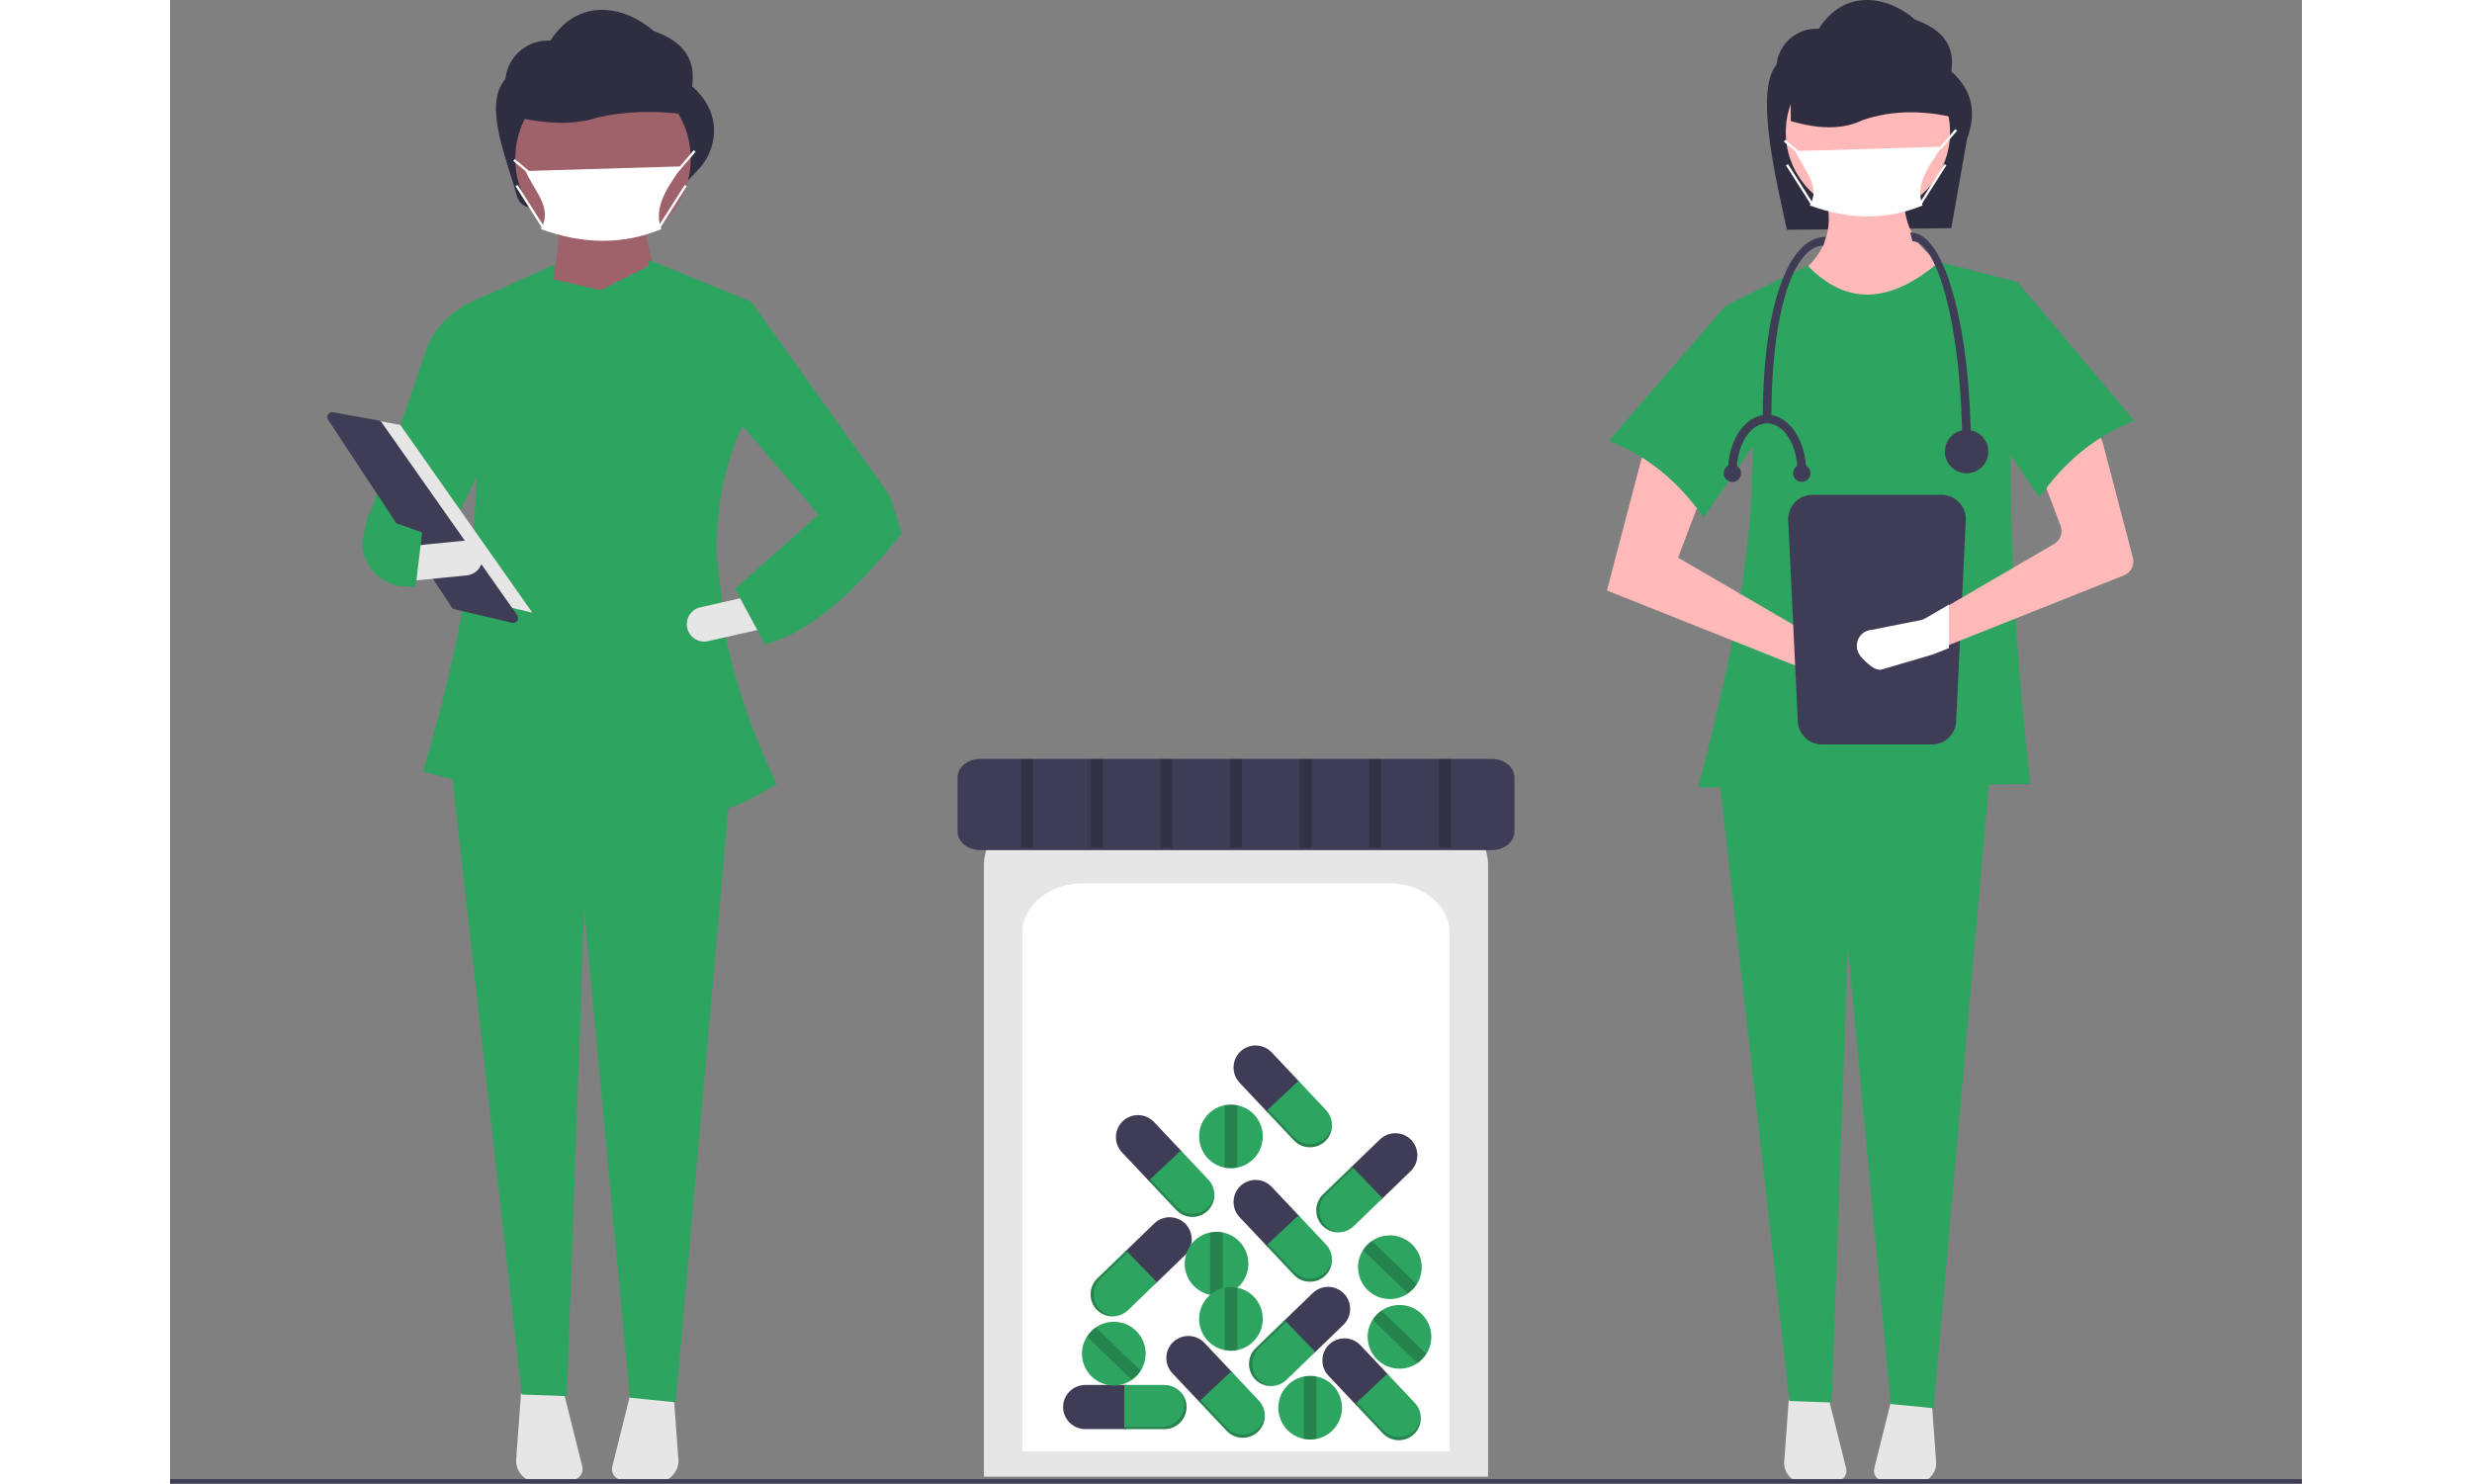 <?xml version="1.0" encoding="UTF-8"?>
<svg xmlns="http://www.w3.org/2000/svg" xmlns:xlink="http://www.w3.org/1999/xlink" width="763px" height="458px" viewBox="0 0 658 458" version="1.1">
<rect x="0" y="0" width="658" height="458" fill="#808080" stroke="none"/>
<defs>
<filter id="alpha" filterUnits="objectBoundingBox" x="0%" y="0%" width="100%" height="100%">
  <feColorMatrix type="matrix" in="SourceGraphic" values="0 0 0 0 1 0 0 0 0 1 0 0 0 0 1 0 0 0 1 0"/>
</filter>
<mask id="mask0">
  <g filter="url(#alpha)">
<rect x="0" y="0" width="658" height="458" style="fill:rgb(0%,0%,0%);fill-opacity:0.2;stroke:none;"/>
  </g>
</mask>
<clipPath id="clip1">
  <rect x="0" y="0" width="658" height="458"/>
</clipPath>
<g id="surface5" clip-path="url(#clip1)">
<path style=" stroke:none;fill-rule:nonzero;fill:rgb(0%,0%,0%);fill-opacity:1;" d="M 311.359 429.203 C 312.438 430.434 313.027 432.012 313.031 433.648 C 313.02 437.41 309.973 440.453 306.215 440.465 L 294.508 440.465 L 294.508 441.164 L 306.914 441.164 C 310.672 441.152 313.719 438.109 313.73 434.348 C 313.727 432.371 312.859 430.492 311.359 429.203 Z M 311.359 429.203 "/>
</g>
<mask id="mask1">
  <g filter="url(#alpha)">
<rect x="0" y="0" width="658" height="458" style="fill:rgb(0%,0%,0%);fill-opacity:0.2;stroke:none;"/>
  </g>
</mask>
<clipPath id="clip2">
  <rect x="0" y="0" width="658" height="458"/>
</clipPath>
<g id="surface8" clip-path="url(#clip2)">
<path style=" stroke:none;fill-rule:nonzero;fill:rgb(0%,0%,0%);fill-opacity:1;" d="M 358.629 347.055 C 358.469 348.684 357.727 350.199 356.535 351.32 C 353.793 353.891 349.488 353.766 346.902 351.035 L 338.875 342.516 L 338.363 342.996 L 346.875 352.023 C 349.461 354.754 353.766 354.879 356.508 352.309 C 357.945 350.949 358.719 349.031 358.629 347.055 Z M 358.629 347.055 "/>
</g>
<mask id="mask2">
  <g filter="url(#alpha)">
<rect x="0" y="0" width="658" height="458" style="fill:rgb(0%,0%,0%);fill-opacity:0.2;stroke:none;"/>
  </g>
</mask>
<clipPath id="clip3">
  <rect x="0" y="0" width="658" height="458"/>
</clipPath>
<g id="surface11" clip-path="url(#clip3)">
<path style=" stroke:none;fill-rule:nonzero;fill:rgb(0%,0%,0%);fill-opacity:1;" d="M 322.32 368.547 C 322.16 370.176 321.418 371.691 320.227 372.812 C 317.484 375.383 313.18 375.258 310.594 372.527 L 302.566 364.008 L 302.055 364.488 L 310.566 373.516 C 313.152 376.246 317.457 376.371 320.199 373.801 C 321.637 372.441 322.41 370.523 322.32 368.547 Z M 322.32 368.547 "/>
</g>
<mask id="mask3">
  <g filter="url(#alpha)">
<rect x="0" y="0" width="658" height="458" style="fill:rgb(0%,0%,0%);fill-opacity:0.2;stroke:none;"/>
  </g>
</mask>
<clipPath id="clip4">
  <rect x="0" y="0" width="658" height="458"/>
</clipPath>
<g id="surface14" clip-path="url(#clip4)">
<path style=" stroke:none;fill-rule:nonzero;fill:rgb(0%,0%,0%);fill-opacity:1;" d="M 358.629 388.559 C 358.469 390.184 357.727 391.699 356.535 392.82 C 353.793 395.395 349.488 395.266 346.902 392.539 L 338.875 384.016 L 338.363 384.496 L 346.875 393.527 C 349.461 396.254 353.766 396.383 356.508 393.809 C 357.945 392.449 358.719 390.531 358.629 388.559 Z M 358.629 388.559 "/>
</g>
<mask id="mask4">
  <g filter="url(#alpha)">
<rect x="0" y="0" width="658" height="458" style="fill:rgb(0%,0%,0%);fill-opacity:0.2;stroke:none;"/>
  </g>
</mask>
<clipPath id="clip5">
  <rect x="0" y="0" width="658" height="458"/>
</clipPath>
<g id="surface17" clip-path="url(#clip5)">
<path style=" stroke:none;fill-rule:nonzero;fill:rgb(0%,0%,0%);fill-opacity:1;" d="M 340.207 427.848 C 338.578 427.707 337.055 426.984 335.918 425.809 C 333.316 423.098 333.391 418.789 336.086 416.172 L 344.508 408.035 L 344.023 407.535 L 335.098 416.152 C 332.402 418.773 332.328 423.078 334.93 425.793 C 336.309 427.211 338.234 427.961 340.207 427.848 Z M 340.207 427.848 "/>
</g>
<mask id="mask5">
  <g filter="url(#alpha)">
<rect x="0" y="0" width="658" height="458" style="fill:rgb(0%,0%,0%);fill-opacity:0.2;stroke:none;"/>
  </g>
</mask>
<clipPath id="clip6">
  <rect x="0" y="0" width="658" height="458"/>
</clipPath>
<g id="surface20" clip-path="url(#clip6)">
<path style=" stroke:none;fill-rule:nonzero;fill:rgb(0%,0%,0%);fill-opacity:1;" d="M 291.305 406.355 C 289.676 406.215 288.152 405.492 287.016 404.316 C 284.41 401.605 284.484 397.301 287.18 394.68 L 295.602 386.543 L 295.117 386.043 L 286.191 394.66 C 283.496 397.281 283.422 401.586 286.027 404.301 C 287.402 405.719 289.328 406.469 291.305 406.355 Z M 291.305 406.355 "/>
</g>
<mask id="mask6">
  <g filter="url(#alpha)">
<rect x="0" y="0" width="658" height="458" style="fill:rgb(0%,0%,0%);fill-opacity:0.2;stroke:none;"/>
  </g>
</mask>
<clipPath id="clip7">
  <rect x="0" y="0" width="658" height="458"/>
</clipPath>
<g id="surface23" clip-path="url(#clip7)">
<path style=" stroke:none;fill-rule:nonzero;fill:rgb(0%,0%,0%);fill-opacity:1;" d="M 360.957 380.418 C 359.328 380.277 357.805 379.555 356.668 378.379 C 354.062 375.668 354.137 371.359 356.836 368.742 L 365.254 360.605 L 364.77 360.102 L 355.848 368.723 C 353.148 371.344 353.074 375.648 355.68 378.359 C 357.055 379.781 358.98 380.531 360.957 380.418 Z M 360.957 380.418 "/>
</g>
<mask id="mask7">
  <g filter="url(#alpha)">
<rect x="0" y="0" width="658" height="458" style="fill:rgb(0%,0%,0%);fill-opacity:0.2;stroke:none;"/>
  </g>
</mask>
<clipPath id="clip8">
  <rect x="0" y="0" width="658" height="458"/>
</clipPath>
<g id="surface26" clip-path="url(#clip8)">
<path style=" stroke:none;fill-rule:nonzero;fill:rgb(0%,0%,0%);fill-opacity:1;" d="M 386.043 437.469 C 385.887 439.098 385.141 440.613 383.953 441.734 C 381.211 444.305 376.906 444.18 374.32 441.449 L 366.289 432.93 L 365.781 433.41 L 374.293 442.438 C 376.879 445.168 381.18 445.293 383.926 442.723 C 385.363 441.363 386.137 439.445 386.043 437.469 Z M 386.043 437.469 "/>
</g>
<mask id="mask8">
  <g filter="url(#alpha)">
<rect x="0" y="0" width="658" height="458" style="fill:rgb(0%,0%,0%);fill-opacity:0.2;stroke:none;"/>
  </g>
</mask>
<clipPath id="clip9">
  <rect x="0" y="0" width="658" height="458"/>
</clipPath>
<g id="surface29" clip-path="url(#clip9)">
<path style=" stroke:none;fill-rule:nonzero;fill:rgb(0%,0%,0%);fill-opacity:1;" d="M 337.879 436.727 C 337.719 438.355 336.977 439.871 335.789 440.992 C 333.047 443.562 328.742 443.438 326.156 440.711 L 318.125 432.188 L 317.617 432.668 L 326.125 441.699 C 328.715 444.426 333.016 444.551 335.762 441.98 C 337.195 440.621 337.973 438.703 337.879 436.727 Z M 337.879 436.727 "/>
</g>
<mask id="mask9">
  <g filter="url(#alpha)">
<rect x="0" y="0" width="658" height="458" style="fill:rgb(0%,0%,0%);fill-opacity:0.2;stroke:none;"/>
  </g>
</mask>
<clipPath id="clip10">
  <rect x="0" y="0" width="658" height="458"/>
</clipPath>
<g id="surface32" clip-path="url(#clip10)">
<path style=" stroke:none;fill-rule:nonzero;fill:rgb(0%,0%,0%);fill-opacity:1;" d="M 324.961 380.461 L 324.961 399.727 C 323.664 399.988 322.324 399.988 321.027 399.727 L 321.027 380.461 C 322.324 380.199 323.664 380.199 324.961 380.461 Z M 324.961 380.461 "/>
</g>
<mask id="mask10">
  <g filter="url(#alpha)">
<rect x="0" y="0" width="658" height="458" style="fill:rgb(0%,0%,0%);fill-opacity:0.2;stroke:none;"/>
  </g>
</mask>
<clipPath id="clip11">
  <rect x="0" y="0" width="658" height="458"/>
</clipPath>
<g id="surface35" clip-path="url(#clip11)">
<path style=" stroke:none;fill-rule:nonzero;fill:rgb(0%,0%,0%);fill-opacity:1;" d="M 329.406 341.18 L 329.406 360.445 C 328.109 360.707 326.773 360.707 325.473 360.445 L 325.473 341.18 C 326.773 340.918 328.109 340.918 329.406 341.18 Z M 329.406 341.18 "/>
</g>
<mask id="mask11">
  <g filter="url(#alpha)">
<rect x="0" y="0" width="658" height="458" style="fill:rgb(0%,0%,0%);fill-opacity:0.2;stroke:none;"/>
  </g>
</mask>
<clipPath id="clip12">
  <rect x="0" y="0" width="658" height="458"/>
</clipPath>
<g id="surface38" clip-path="url(#clip12)">
<path style=" stroke:none;fill-rule:nonzero;fill:rgb(0%,0%,0%);fill-opacity:1;" d="M 329.406 397.504 L 329.406 416.77 C 328.109 417.031 326.773 417.031 325.473 416.77 L 325.473 397.504 C 326.773 397.242 328.109 397.242 329.406 397.504 Z M 329.406 397.504 "/>
</g>
<mask id="mask12">
  <g filter="url(#alpha)">
<rect x="0" y="0" width="658" height="458" style="fill:rgb(0%,0%,0%);fill-opacity:0.2;stroke:none;"/>
  </g>
</mask>
<clipPath id="clip13">
  <rect x="0" y="0" width="658" height="458"/>
</clipPath>
<g id="surface41" clip-path="url(#clip13)">
<path style=" stroke:none;fill-rule:nonzero;fill:rgb(0%,0%,0%);fill-opacity:1;" d="M 353.859 424.926 L 353.859 444.191 C 352.562 444.453 351.223 444.453 349.926 444.191 L 349.926 424.926 C 351.223 424.664 352.562 424.664 353.859 424.926 Z M 353.859 424.926 "/>
</g>
<mask id="mask13">
  <g filter="url(#alpha)">
<rect x="0" y="0" width="658" height="458" style="fill:rgb(0%,0%,0%);fill-opacity:0.2;stroke:none;"/>
  </g>
</mask>
<clipPath id="clip14">
  <rect x="0" y="0" width="658" height="458"/>
</clipPath>
<g id="surface44" clip-path="url(#clip14)">
<path style=" stroke:none;fill-rule:nonzero;fill:rgb(0%,0%,0%);fill-opacity:1;" d="M 370.93 383.086 L 384.801 396.453 C 384.09 397.57 383.16 398.531 382.07 399.285 L 368.203 385.914 C 368.914 384.801 369.844 383.836 370.93 383.086 Z M 370.93 383.086 "/>
</g>
<mask id="mask14">
  <g filter="url(#alpha)">
<rect x="0" y="0" width="658" height="458" style="fill:rgb(0%,0%,0%);fill-opacity:0.2;stroke:none;"/>
  </g>
</mask>
<clipPath id="clip15">
  <rect x="0" y="0" width="658" height="458"/>
</clipPath>
<g id="surface47" clip-path="url(#clip15)">
<path style=" stroke:none;fill-rule:nonzero;fill:rgb(0%,0%,0%);fill-opacity:1;" d="M 373.895 404.574 L 387.766 417.945 C 387.051 419.062 386.125 420.023 385.035 420.777 L 371.168 407.406 C 371.879 406.289 372.805 405.328 373.895 404.574 Z M 373.895 404.574 "/>
</g>
<mask id="mask15">
  <g filter="url(#alpha)">
<rect x="0" y="0" width="658" height="458" style="fill:rgb(0%,0%,0%);fill-opacity:0.2;stroke:none;"/>
  </g>
</mask>
<clipPath id="clip16">
  <rect x="0" y="0" width="658" height="458"/>
</clipPath>
<g id="surface50" clip-path="url(#clip16)">
<path style=" stroke:none;fill-rule:nonzero;fill:rgb(0%,0%,0%);fill-opacity:1;" d="M 285.719 409.766 L 299.586 423.133 C 298.875 424.25 297.945 425.211 296.859 425.965 L 282.988 412.594 C 283.699 411.48 284.629 410.516 285.719 409.766 Z M 285.719 409.766 "/>
</g>
<mask id="mask16">
  <g filter="url(#alpha)">
<rect x="0" y="0" width="658" height="458" style="fill:rgb(0%,0%,0%);fill-opacity:0.2;stroke:none;"/>
  </g>
</mask>
<clipPath id="clip17">
  <rect x="0" y="0" width="658" height="458"/>
</clipPath>
<g id="surface53" clip-path="url(#clip17)">
<path style=" stroke:none;fill-rule:nonzero;fill:rgb(0%,0%,0%);fill-opacity:1;" d="M 262.68 234.266 L 266.387 234.266 L 266.387 261.688 L 262.68 261.688 Z M 262.68 234.266 "/>
</g>
<mask id="mask17">
  <g filter="url(#alpha)">
<rect x="0" y="0" width="658" height="458" style="fill:rgb(0%,0%,0%);fill-opacity:0.2;stroke:none;"/>
  </g>
</mask>
<clipPath id="clip18">
  <rect x="0" y="0" width="658" height="458"/>
</clipPath>
<g id="surface56" clip-path="url(#clip18)">
<path style=" stroke:none;fill-rule:nonzero;fill:rgb(0%,0%,0%);fill-opacity:1;" d="M 284.172 234.266 L 287.875 234.266 L 287.875 261.688 L 284.172 261.688 Z M 284.172 234.266 "/>
</g>
<mask id="mask18">
  <g filter="url(#alpha)">
<rect x="0" y="0" width="658" height="458" style="fill:rgb(0%,0%,0%);fill-opacity:0.2;stroke:none;"/>
  </g>
</mask>
<clipPath id="clip19">
  <rect x="0" y="0" width="658" height="458"/>
</clipPath>
<g id="surface59" clip-path="url(#clip19)">
<path style=" stroke:none;fill-rule:nonzero;fill:rgb(0%,0%,0%);fill-opacity:1;" d="M 305.66 234.266 L 309.363 234.266 L 309.363 261.688 L 305.66 261.688 Z M 305.66 234.266 "/>
</g>
<mask id="mask19">
  <g filter="url(#alpha)">
<rect x="0" y="0" width="658" height="458" style="fill:rgb(0%,0%,0%);fill-opacity:0.2;stroke:none;"/>
  </g>
</mask>
<clipPath id="clip20">
  <rect x="0" y="0" width="658" height="458"/>
</clipPath>
<g id="surface62" clip-path="url(#clip20)">
<path style=" stroke:none;fill-rule:nonzero;fill:rgb(0%,0%,0%);fill-opacity:1;" d="M 327.148 234.266 L 330.852 234.266 L 330.852 261.688 L 327.148 261.688 Z M 327.148 234.266 "/>
</g>
<mask id="mask20">
  <g filter="url(#alpha)">
<rect x="0" y="0" width="658" height="458" style="fill:rgb(0%,0%,0%);fill-opacity:0.2;stroke:none;"/>
  </g>
</mask>
<clipPath id="clip21">
  <rect x="0" y="0" width="658" height="458"/>
</clipPath>
<g id="surface65" clip-path="url(#clip21)">
<path style=" stroke:none;fill-rule:nonzero;fill:rgb(0%,0%,0%);fill-opacity:1;" d="M 348.637 234.266 L 352.34 234.266 L 352.34 261.688 L 348.637 261.688 Z M 348.637 234.266 "/>
</g>
<mask id="mask21">
  <g filter="url(#alpha)">
<rect x="0" y="0" width="658" height="458" style="fill:rgb(0%,0%,0%);fill-opacity:0.2;stroke:none;"/>
  </g>
</mask>
<clipPath id="clip22">
  <rect x="0" y="0" width="658" height="458"/>
</clipPath>
<g id="surface68" clip-path="url(#clip22)">
<path style=" stroke:none;fill-rule:nonzero;fill:rgb(0%,0%,0%);fill-opacity:1;" d="M 370.125 234.266 L 373.828 234.266 L 373.828 261.688 L 370.125 261.688 Z M 370.125 234.266 "/>
</g>
<mask id="mask22">
  <g filter="url(#alpha)">
<rect x="0" y="0" width="658" height="458" style="fill:rgb(0%,0%,0%);fill-opacity:0.2;stroke:none;"/>
  </g>
</mask>
<clipPath id="clip23">
  <rect x="0" y="0" width="658" height="458"/>
</clipPath>
<g id="surface71" clip-path="url(#clip23)">
<path style=" stroke:none;fill-rule:nonzero;fill:rgb(0%,0%,0%);fill-opacity:1;" d="M 391.613 234.266 L 395.32 234.266 L 395.32 261.688 L 391.613 261.688 Z M 391.613 234.266 "/>
</g>
</defs>
<g id="surface1">
<path style=" stroke:none;fill-rule:nonzero;fill:rgb(18.431%,18.039%,25.49%);fill-opacity:1;" d="M 549.781 70.438 L 499.023 70.93 C 496.637 59.184 488.621 28.359 495.84 19.953 C 496.523 13.379 502.258 8.508 508.855 8.895 C 516.723 -3.422 529.828 -1.574 538.684 6.121 C 547.598 9.195 550.957 14.66 549.781 22.078 C 556.383 27.855 557.602 34.887 554.641 42.891 Z M 549.781 70.438 "/>
<path style=" stroke:none;fill-rule:nonzero;fill:rgb(100%,72.549%,72.549%);fill-opacity:1;" d="M 544.898 101.711 L 508.273 96.641 L 500.949 85.934 C 511.039 79.238 514.609 69.891 509.965 57.195 L 535.32 56.633 C 534.129 67.938 537.867 76.691 548.277 81.988 Z M 544.898 101.711 "/>
<path style=" stroke:none;fill-rule:nonzero;fill:rgb(90.196%,90.196%,90.196%);fill-opacity:1;" d="M 499.617 432.074 L 498.215 451.223 C 498.09 452.977 498.723 454.699 499.957 455.949 C 501.195 457.199 502.91 457.855 504.664 457.75 L 514.496 457.156 C 515.418 457.098 516.27 456.637 516.812 455.891 C 517.359 455.145 517.547 454.195 517.324 453.297 L 511.863 431.465 Z M 499.617 432.074 "/>
<path style=" stroke:none;fill-rule:nonzero;fill:rgb(90.196%,90.196%,90.196%);fill-opacity:1;" d="M 531.449 431.465 L 525.992 453.297 C 525.77 454.195 525.953 455.145 526.5 455.891 C 527.047 456.637 527.898 457.098 528.82 457.156 L 538.652 457.75 C 540.406 457.855 542.121 457.199 543.355 455.949 C 544.594 454.699 545.227 452.977 545.098 451.223 L 543.699 432.074 Z M 531.449 431.465 "/>
<path style=" stroke:none;fill-rule:nonzero;fill:rgb(18.039%,64.314%,38.039%);fill-opacity:1;" d="M 544.332 434.734 L 531.062 433.402 L 517.852 292.172 L 512.859 432.945 L 499.824 432.48 L 477.852 237.512 L 561.797 237.512 Z M 544.332 434.734 "/>
<path style=" stroke:none;fill-rule:nonzero;fill:rgb(100%,72.549%,72.549%);fill-opacity:1;" d="M 549.402 40.852 C 549.402 54.859 538.055 66.211 524.051 66.211 C 510.047 66.211 498.695 54.859 498.695 40.852 C 498.695 26.848 510.047 15.496 524.051 15.496 C 538.055 15.496 549.402 26.848 549.402 40.852 Z M 549.402 40.852 "/>
<path style=" stroke:none;fill-rule:nonzero;fill:rgb(18.039%,64.314%,38.039%);fill-opacity:1;" d="M 574.195 242.02 L 471.652 243.148 C 486.871 185.207 495.973 131.387 480.105 94.387 L 505.457 81.988 C 517.684 94.742 531.297 93.426 546.023 80.859 L 570.25 87.059 C 566.102 135.582 567.961 187.547 574.195 242.02 Z M 574.195 242.02 "/>
<path style=" stroke:none;fill-rule:nonzero;fill:rgb(100%,72.549%,72.549%);fill-opacity:1;" d="M 443.484 182.289 L 507.148 207.648 L 521.383 211.832 C 522.668 212.211 524.055 212.051 525.219 211.383 C 526.383 210.719 527.223 209.605 527.547 208.305 C 528.133 205.973 526.945 203.562 524.746 202.598 L 509.965 198.066 L 465.457 172.148 L 474.754 147.637 L 455.316 137.211 Z M 443.484 182.289 "/>
<path style=" stroke:none;fill-rule:nonzero;fill:rgb(18.039%,64.314%,38.039%);fill-opacity:1;" d="M 444.047 136.082 C 456.16 140.809 465.793 148.875 473.344 159.75 L 497.008 125.375 L 480.105 94.387 Z M 444.047 136.082 "/>
<path style=" stroke:none;fill-rule:nonzero;fill:rgb(18.431%,18.039%,25.49%);fill-opacity:1;" d="M 552.625 36.742 C 542.336 34.094 532.219 33.727 522.383 37.09 C 516.117 40.125 508.594 39.848 500.227 37.348 L 500.227 12.047 L 545.398 13.25 Z M 552.625 36.742 "/>
<path style=" stroke:none;fill-rule:nonzero;fill:rgb(24.706%,23.922%,33.725%);fill-opacity:1;" d="M 506.938 152.746 C 502.793 152.75 499.434 156.109 499.43 160.254 L 502.391 222.309 C 502.398 226.457 505.754 229.816 509.902 229.82 L 543.789 229.82 C 547.934 229.816 551.293 226.457 551.297 222.309 L 554.262 160.254 C 554.258 156.109 550.898 152.75 546.754 152.746 Z M 506.938 152.746 "/>
<path style=" stroke:none;fill-rule:nonzero;fill:rgb(100%,72.549%,72.549%);fill-opacity:1;" d="M 603.086 177.602 L 547.594 199.703 L 543.406 201.367 C 543.273 201.422 543.141 201.465 543 201.508 L 528.973 205.637 C 527.18 206.164 524.695 203.746 523.242 202.082 C 521.758 200.418 521.707 197.922 523.125 196.203 C 523.32 195.98 523.531 195.773 523.762 195.59 C 524.301 195.168 524.938 194.887 525.613 194.773 L 539.625 192.016 C 540.129 191.918 540.613 191.738 541.059 191.484 L 547.594 187.672 L 581.523 167.914 C 583.473 166.781 584.312 164.406 583.516 162.297 L 577.039 145.215 C 576.219 143.055 577.129 140.617 579.164 139.523 L 589.895 133.773 C 591.137 133.105 592.617 133.047 593.91 133.609 C 595.203 134.172 596.164 135.301 596.52 136.664 L 605.836 172.148 C 606.426 174.398 605.246 176.738 603.086 177.602 Z M 603.086 177.602 "/>
<path style=" stroke:none;fill-rule:nonzero;fill:rgb(18.039%,64.314%,38.039%);fill-opacity:1;" d="M 606.309 129.887 C 594.195 134.609 584.562 142.676 577.012 153.551 L 553.348 119.18 L 570.25 87.059 Z M 606.309 129.887 "/>
<path style=" stroke:none;fill-rule:nonzero;fill:rgb(100%,100%,100%);fill-opacity:1;" d="M 540.922 63.422 C 529.832 68.035 518.203 67.848 506.098 63.422 C 509.621 57.41 504.355 52.699 501.652 46.629 L 546.852 45.285 C 543.395 50.559 538.293 56.789 540.922 63.422 Z M 540.922 63.422 "/>
<path style=" stroke:none;fill-rule:nonzero;fill:rgb(100%,100%,100%);fill-opacity:1;" d="M 546.371 46.289 L 545.848 45.766 L 546.59 45.023 L 551.016 39.855 L 551.578 40.34 L 547.133 45.527 Z M 546.371 46.289 "/>
<path style=" stroke:none;fill-rule:nonzero;fill:rgb(100%,100%,100%);fill-opacity:1;" d="M 498.078 43.719 L 498.555 43.148 L 503 46.855 L 502.523 47.422 Z M 498.078 43.719 "/>
<path style=" stroke:none;fill-rule:nonzero;fill:rgb(100%,100%,100%);fill-opacity:1;" d="M 539.867 62.875 L 547.648 50.645 L 548.273 51.043 L 540.492 63.27 Z M 539.867 62.875 "/>
<path style=" stroke:none;fill-rule:nonzero;fill:rgb(100%,100%,100%);fill-opacity:1;" d="M 498.746 51.043 L 499.371 50.645 L 507.152 62.875 L 506.523 63.27 Z M 498.746 51.043 "/>
<path style=" stroke:none;fill-rule:nonzero;fill:rgb(100%,100%,100%);fill-opacity:1;" d="M 549.074 186.625 L 549.074 200.051 L 544.402 201.914 C 544.254 201.969 544.102 202.02 543.945 202.07 L 528.289 206.676 C 526.289 207.266 523.516 204.566 521.895 202.707 C 520.238 200.852 520.18 198.066 521.762 196.148 C 521.98 195.898 522.219 195.668 522.473 195.461 C 523.078 194.988 523.789 194.676 524.543 194.551 L 540.184 191.473 C 540.742 191.363 541.281 191.16 541.777 190.879 Z M 549.074 186.625 "/>
<path style=" stroke:none;fill-rule:nonzero;fill:rgb(24.706%,23.922%,33.725%);fill-opacity:1;" d="M 555.848 138.734 L 553.168 138.734 C 553.168 100.855 545.371 74.461 537.773 74.461 L 537.102 71.781 C 543.918 71.781 548.262 82.77 550.707 91.984 C 554.023 104.48 555.848 121.082 555.848 138.734 Z M 555.848 138.734 "/>
<path style=" stroke:none;fill-rule:nonzero;fill:rgb(24.706%,23.922%,33.725%);fill-opacity:1;" d="M 494.258 129.363 L 491.582 129.363 C 491.582 94.672 499.434 73.121 510.996 73.121 L 510.324 75.801 C 502.328 75.801 494.258 92.363 494.258 129.363 Z M 494.258 129.363 "/>
<path style=" stroke:none;fill-rule:nonzero;fill:rgb(24.706%,23.922%,33.725%);fill-opacity:1;" d="M 561.203 139.406 C 561.203 143.102 558.207 146.102 554.508 146.102 C 550.812 146.102 547.812 143.102 547.812 139.406 C 547.812 135.707 550.812 132.711 554.508 132.711 C 558.207 132.711 561.203 135.707 561.203 139.406 Z M 561.203 139.406 "/>
<path style=" stroke:none;fill-rule:nonzero;fill:rgb(24.706%,23.922%,33.725%);fill-opacity:1;" d="M 483.547 145.43 L 480.871 145.43 C 480.871 135.832 486.277 128.023 492.922 128.023 L 492.922 130.699 C 487.754 130.699 483.547 137.309 483.547 145.43 Z M 483.547 145.43 "/>
<path style=" stroke:none;fill-rule:nonzero;fill:rgb(24.706%,23.922%,33.725%);fill-opacity:1;" d="M 504.969 145.43 L 502.293 145.43 C 502.293 137.309 498.09 130.699 492.922 130.699 L 492.922 128.023 C 499.566 128.023 504.969 135.832 504.969 145.43 Z M 504.969 145.43 "/>
<path style=" stroke:none;fill-rule:nonzero;fill:rgb(24.706%,23.922%,33.725%);fill-opacity:1;" d="M 506.309 146.102 C 506.309 147.578 505.109 148.777 503.633 148.777 C 502.152 148.777 500.953 147.578 500.953 146.102 C 500.953 144.621 502.152 143.422 503.633 143.422 C 505.109 143.422 506.309 144.621 506.309 146.102 Z M 506.309 146.102 "/>
<path style=" stroke:none;fill-rule:nonzero;fill:rgb(24.706%,23.922%,33.725%);fill-opacity:1;" d="M 484.887 146.102 C 484.887 147.578 483.688 148.777 482.211 148.777 C 480.73 148.777 479.531 147.578 479.531 146.102 C 479.531 144.621 480.73 143.422 482.211 143.422 C 483.688 143.422 484.887 144.621 484.887 146.102 Z M 484.887 146.102 "/>
<path style=" stroke:none;fill-rule:nonzero;fill:rgb(18.431%,18.039%,25.49%);fill-opacity:1;" d="M 159.512 56.098 L 112.484 64.062 C 110.078 64.477 107.754 63 107.098 60.645 C 103.699 48.383 96.598 32.383 103.496 24.348 C 104.223 17.328 110.348 12.129 117.391 12.543 C 125.793 -0.609 139.785 1.363 149.242 9.578 C 158.762 12.863 162.352 18.699 161.098 26.617 C 165.207 30.219 167.363 34.273 167.82 38.723 C 168.254 43.734 166.512 48.688 163.035 52.324 Z M 159.512 56.098 "/>
<path style=" stroke:none;fill-rule:nonzero;fill:rgb(62.353%,38.039%,41.569%);fill-opacity:1;" d="M 152.203 93.129 L 115.746 90.984 C 119.316 82.781 120.746 74.883 119.32 67.391 L 146.484 67.391 C 146.422 73.145 149.285 83.098 152.203 93.129 Z M 152.203 93.129 "/>
<path style=" stroke:none;fill-rule:nonzero;fill:rgb(90.196%,90.196%,90.196%);fill-opacity:1;" d="M 108.316 430.051 L 106.824 450.496 C 106.684 452.371 107.363 454.211 108.684 455.547 C 110 456.883 111.832 457.582 113.707 457.469 L 124.207 456.832 C 125.191 456.773 126.098 456.277 126.684 455.48 C 127.266 454.688 127.465 453.672 127.227 452.715 L 121.398 429.398 Z M 108.316 430.051 "/>
<path style=" stroke:none;fill-rule:nonzero;fill:rgb(90.196%,90.196%,90.196%);fill-opacity:1;" d="M 142.312 429.398 L 136.484 452.715 C 136.242 453.672 136.441 454.688 137.027 455.48 C 137.609 456.277 138.516 456.773 139.5 456.832 L 150 457.469 C 151.875 457.582 153.707 456.883 155.023 455.547 C 156.344 454.211 157.023 452.371 156.887 450.496 L 155.391 430.051 Z M 142.312 429.398 "/>
<path style=" stroke:none;fill-rule:nonzero;fill:rgb(18.039%,64.314%,38.039%);fill-opacity:1;" d="M 156.066 432.891 L 141.898 431.469 L 127.793 280.656 L 122.461 430.984 L 108.539 430.484 L 85.074 222.289 L 174.719 222.289 Z M 156.066 432.891 "/>
<path style=" stroke:none;fill-rule:nonzero;fill:rgb(62.353%,38.039%,41.569%);fill-opacity:1;" d="M 160.691 48.992 C 160.691 63.945 148.57 76.07 133.617 76.07 C 118.664 76.07 106.543 63.945 106.543 48.992 C 106.543 34.039 118.664 21.914 133.617 21.914 C 148.57 21.914 160.691 34.039 160.691 48.992 Z M 160.691 48.992 "/>
<path style=" stroke:none;fill-rule:nonzero;fill:rgb(18.431%,18.039%,25.49%);fill-opacity:1;" d="M 164.133 36.059 C 153.145 34.145 142.34 33.879 131.836 36.309 C 125.148 38.496 117.113 38.297 108.18 36.492 L 108.18 18.23 L 156.414 19.102 Z M 164.133 36.059 "/>
<path style=" stroke:none;fill-rule:nonzero;fill:rgb(100%,100%,100%);fill-opacity:1;" d="M 151.637 70.719 C 139.793 75.645 127.371 75.445 114.445 70.719 C 118.207 64.297 112.586 59.27 109.699 52.785 L 157.965 51.352 C 154.273 56.98 148.828 63.637 151.637 70.719 Z M 151.637 70.719 "/>
<path style=" stroke:none;fill-rule:nonzero;fill:rgb(100%,100%,100%);fill-opacity:1;" d="M 105.902 49.656 L 106.375 49.09 L 111.121 53.043 L 110.648 53.613 Z M 105.902 49.656 "/>
<path style=" stroke:none;fill-rule:nonzero;fill:rgb(100%,100%,100%);fill-opacity:1;" d="M 150.531 70.145 L 158.84 57.09 L 159.465 57.484 L 151.156 70.543 Z M 150.531 70.145 "/>
<path style=" stroke:none;fill-rule:nonzero;fill:rgb(100%,100%,100%);fill-opacity:1;" d="M 106.617 57.484 L 107.242 57.086 L 115.551 70.145 L 114.922 70.543 Z M 106.617 57.484 "/>
<path style=" stroke:none;fill-rule:nonzero;fill:rgb(18.039%,64.314%,38.039%);fill-opacity:1;" d="M 82.148 172.488 L 61.418 159.617 L 79.098 107.832 C 81.066 102.488 84.844 98 89.773 95.148 L 95.73 91.699 L 96.246 143.941 Z M 82.148 172.488 "/>
<path style=" stroke:none;fill-rule:nonzero;fill:rgb(18.039%,64.314%,38.039%);fill-opacity:1;" d="M 171.754 197.641 L 168.688 171.367 C 168.523 157.496 170.883 144.09 176.508 131.734 L 179.367 93.129 L 147.914 80.258 C 147.816 80.902 147.734 81.543 147.641 82.184 L 132.902 89.555 L 118.523 86.285 L 118.605 81.688 L 90.012 94.559 C 99.465 138.527 94.309 184.184 78.047 238.117 L 115.719 248.418 L 116.031 230.328 L 149.602 227.93 C 149.949 233.797 150.227 239.562 150.387 245.199 C 169.332 252.176 169.98 252.059 187.242 242.074 C 180.367 227.621 174.926 212.578 171.754 197.641 Z M 171.754 197.641 "/>
<path style=" stroke:none;fill-rule:nonzero;fill:rgb(18.039%,64.314%,38.039%);fill-opacity:1;" d="M 220.113 166.055 L 200.812 159.617 L 169.938 123.672 L 179.367 93.129 L 222.258 153.184 Z M 220.113 166.055 "/>
<path style=" stroke:none;fill-rule:nonzero;fill:rgb(90.196%,90.196%,90.196%);fill-opacity:1;" d="M 159.625 193.883 C 160.281 196.77 163.148 198.578 166.035 197.926 L 182.422 194.215 L 180.055 183.758 L 163.668 187.469 C 160.781 188.121 158.969 190.992 159.625 193.883 Z M 159.625 193.883 "/>
<path style=" stroke:none;fill-rule:nonzero;fill:rgb(18.039%,64.314%,38.039%);fill-opacity:1;" d="M 174.363 181.781 L 183.656 198.941 C 199.285 194.582 212.832 180.836 225.832 164.625 L 222.258 153.184 L 200.098 158.902 Z M 174.363 181.781 "/>
<path style=" stroke:none;fill-rule:nonzero;fill:rgb(90.196%,90.196%,90.196%);fill-opacity:1;" d="M 53.195 127.961 L 71.035 131.145 L 111.812 189.133 L 90.152 184.035 Z M 53.195 127.961 "/>
<path style=" stroke:none;fill-rule:nonzero;fill:rgb(24.706%,23.922%,33.725%);fill-opacity:1;" d="M 50.031 127.25 C 49.477 127.258 48.973 127.566 48.715 128.055 C 48.453 128.547 48.48 129.137 48.785 129.602 L 86.902 187.441 C 87.117 187.766 87.445 187.992 87.82 188.082 L 105.555 192.254 C 106.168 192.398 106.805 192.148 107.156 191.629 C 107.508 191.109 107.504 190.422 107.141 189.91 L 65.293 130.395 C 65.062 130.066 64.711 129.844 64.32 129.777 L 50.316 127.273 C 50.223 127.258 50.129 127.25 50.031 127.25 Z M 50.031 127.25 "/>
<path style=" stroke:none;fill-rule:nonzero;fill:rgb(90.196%,90.196%,90.196%);fill-opacity:1;" d="M 73.809 168.605 L 74.867 179.277 L 91.586 177.617 C 94.531 177.324 96.684 174.699 96.391 171.75 C 96.098 168.805 93.473 166.652 90.523 166.945 Z M 73.809 168.605 "/>
<path style=" stroke:none;fill-rule:nonzero;fill:rgb(18.039%,64.314%,38.039%);fill-opacity:1;" d="M 59.273 167.367 C 59.324 174.941 65.473 181.059 73.047 181.066 L 75.793 181.066 L 77.797 164.387 L 61.227 158.422 Z M 59.273 167.367 "/>
<path style=" stroke:none;fill-rule:nonzero;fill:rgb(100%,100%,100%);fill-opacity:1;" d="M 156.645 53.195 L 156.121 52.672 L 156.914 51.879 L 161.641 46.363 L 162.203 46.844 L 157.457 52.383 Z M 156.645 53.195 "/>
<path style=" stroke:none;fill-rule:nonzero;fill:rgb(24.706%,23.922%,33.725%);fill-opacity:1;" d="M 0 456.598 L 658 456.598 L 658 458.078 L 0 458.078 Z M 0 456.598 "/>
<path style=" stroke:none;fill-rule:nonzero;fill:rgb(90.196%,90.196%,90.196%);fill-opacity:1;" d="M 251.195 455.855 L 406.805 455.855 L 406.805 267.086 C 406.805 257.09 396.961 248.957 384.859 248.957 L 273.141 248.957 C 261.039 248.957 251.195 257.09 251.195 267.086 Z M 251.195 455.855 "/>
<path style=" stroke:none;fill-rule:nonzero;fill:rgb(100%,100%,100%);fill-opacity:1;" d="M 263.051 448.051 L 394.949 448.051 L 394.949 288.043 C 394.949 279.57 386.605 272.68 376.348 272.68 L 281.652 272.68 C 271.395 272.68 263.051 279.57 263.051 288.043 Z M 263.051 448.051 "/>
<path style=" stroke:none;fill-rule:nonzero;fill:rgb(24.706%,23.922%,33.725%);fill-opacity:1;" d="M 250.02 234.266 C 246.176 234.266 243.047 236.852 243.047 240.027 L 243.047 256.66 C 243.047 259.84 246.176 262.426 250.02 262.426 L 407.98 262.426 C 411.824 262.426 414.953 259.84 414.953 256.66 L 414.953 240.027 C 414.953 236.852 411.824 234.266 407.98 234.266 Z M 250.02 234.266 "/>
<path style=" stroke:none;fill-rule:nonzero;fill:rgb(24.706%,23.922%,33.725%);fill-opacity:1;" d="M 282.453 427.531 C 278.691 427.543 275.648 430.59 275.637 434.348 C 275.648 438.109 278.691 441.152 282.453 441.164 L 295.207 441.164 L 295.207 427.531 Z M 282.453 427.531 "/>
<path style=" stroke:none;fill-rule:nonzero;fill:rgb(18.039%,64.314%,38.039%);fill-opacity:1;" d="M 306.914 427.531 L 294.508 427.531 L 294.508 441.164 L 306.914 441.164 C 310.672 441.152 313.719 438.109 313.73 434.348 C 313.719 430.59 310.672 427.543 306.914 427.531 Z M 306.914 427.531 "/>
<use xlink:href="#surface5" mask="url(#mask0)"/>
<path style=" stroke:none;fill-rule:nonzero;fill:rgb(24.706%,23.922%,33.725%);fill-opacity:1;" d="M 340.012 324.871 C 337.426 322.141 333.121 322.016 330.379 324.586 C 327.652 327.172 327.523 331.477 330.094 334.223 L 338.844 343.504 L 348.762 334.152 Z M 340.012 324.871 "/>
<path style=" stroke:none;fill-rule:nonzero;fill:rgb(18.039%,64.314%,38.039%);fill-opacity:1;" d="M 356.793 342.676 L 348.281 333.645 L 338.363 342.996 L 346.875 352.023 C 349.461 354.754 353.766 354.879 356.508 352.309 C 359.234 349.723 359.363 345.418 356.793 342.676 Z M 356.793 342.676 "/>
<use xlink:href="#surface8" mask="url(#mask1)"/>
<path style=" stroke:none;fill-rule:nonzero;fill:rgb(24.706%,23.922%,33.725%);fill-opacity:1;" d="M 303.703 346.363 C 301.117 343.633 296.812 343.508 294.07 346.078 C 291.344 348.664 291.215 352.969 293.785 355.711 L 302.535 364.996 L 312.453 355.645 Z M 303.703 346.363 "/>
<path style=" stroke:none;fill-rule:nonzero;fill:rgb(18.039%,64.314%,38.039%);fill-opacity:1;" d="M 320.484 364.164 L 311.973 355.137 L 302.055 364.488 L 310.566 373.516 C 313.152 376.246 317.457 376.371 320.199 373.801 C 322.926 371.215 323.055 366.91 320.484 364.164 Z M 320.484 364.164 "/>
<use xlink:href="#surface11" mask="url(#mask2)"/>
<path style=" stroke:none;fill-rule:nonzero;fill:rgb(24.706%,23.922%,33.725%);fill-opacity:1;" d="M 340.012 366.371 C 337.426 363.645 333.121 363.516 330.379 366.086 C 327.652 368.676 327.523 372.98 330.094 375.723 L 338.844 385.004 L 348.762 375.656 Z M 340.012 366.371 "/>
<path style=" stroke:none;fill-rule:nonzero;fill:rgb(18.039%,64.314%,38.039%);fill-opacity:1;" d="M 356.793 384.176 L 348.281 375.148 L 338.363 384.496 L 346.875 393.527 C 349.461 396.254 353.766 396.383 356.508 393.809 C 359.234 391.223 359.363 386.918 356.793 384.176 Z M 356.793 384.176 "/>
<use xlink:href="#surface14" mask="url(#mask3)"/>
<path style=" stroke:none;fill-rule:nonzero;fill:rgb(24.706%,23.922%,33.725%);fill-opacity:1;" d="M 362.164 408.961 C 364.859 406.34 364.934 402.035 362.328 399.324 C 359.711 396.629 355.406 396.551 352.695 399.156 L 343.52 408.02 L 352.988 417.824 Z M 362.164 408.961 "/>
<path style=" stroke:none;fill-rule:nonzero;fill:rgb(18.039%,64.314%,38.039%);fill-opacity:1;" d="M 344.566 425.957 L 353.488 417.34 L 344.023 407.535 L 335.098 416.152 C 332.402 418.773 332.328 423.078 334.93 425.793 C 337.551 428.488 341.855 428.562 344.566 425.957 Z M 344.566 425.957 "/>
<use xlink:href="#surface17" mask="url(#mask4)"/>
<path style=" stroke:none;fill-rule:nonzero;fill:rgb(24.706%,23.922%,33.725%);fill-opacity:1;" d="M 313.258 387.469 C 315.953 384.848 316.027 380.543 313.426 377.832 C 310.805 375.137 306.5 375.059 303.789 377.664 L 294.613 386.527 L 304.082 396.332 Z M 313.258 387.469 "/>
<path style=" stroke:none;fill-rule:nonzero;fill:rgb(18.039%,64.314%,38.039%);fill-opacity:1;" d="M 295.66 404.465 L 304.586 395.848 L 295.117 386.043 L 286.191 394.66 C 283.496 397.281 283.422 401.586 286.027 404.301 C 288.645 406.996 292.949 407.07 295.66 404.465 Z M 295.66 404.465 "/>
<use xlink:href="#surface20" mask="url(#mask5)"/>
<path style=" stroke:none;fill-rule:nonzero;fill:rgb(24.706%,23.922%,33.725%);fill-opacity:1;" d="M 382.91 361.531 C 385.605 358.91 385.68 354.605 383.078 351.895 C 380.457 349.195 376.152 349.121 373.441 351.727 L 364.266 360.59 L 373.734 370.395 Z M 382.91 361.531 "/>
<path style=" stroke:none;fill-rule:nonzero;fill:rgb(18.039%,64.314%,38.039%);fill-opacity:1;" d="M 365.316 378.527 L 374.238 369.906 L 364.77 360.102 L 355.848 368.723 C 353.148 371.344 353.074 375.648 355.68 378.359 C 358.297 381.059 362.602 381.133 365.316 378.527 Z M 365.316 378.527 "/>
<use xlink:href="#surface23" mask="url(#mask6)"/>
<path style=" stroke:none;fill-rule:nonzero;fill:rgb(24.706%,23.922%,33.725%);fill-opacity:1;" d="M 367.43 415.285 C 364.844 412.559 360.539 412.43 357.797 415 C 355.066 417.586 354.941 421.891 357.512 424.637 L 366.262 433.918 L 376.18 424.566 Z M 367.43 415.285 "/>
<path style=" stroke:none;fill-rule:nonzero;fill:rgb(18.039%,64.314%,38.039%);fill-opacity:1;" d="M 384.207 433.09 L 375.699 424.059 L 365.781 433.41 L 374.293 442.438 C 376.879 445.168 381.18 445.293 383.926 442.723 C 386.652 440.137 386.777 435.832 384.207 433.09 Z M 384.207 433.09 "/>
<use xlink:href="#surface26" mask="url(#mask7)"/>
<path style=" stroke:none;fill-rule:nonzero;fill:rgb(24.706%,23.922%,33.725%);fill-opacity:1;" d="M 319.266 414.543 C 316.68 411.816 312.375 411.688 309.633 414.258 C 306.902 416.848 306.777 421.152 309.348 423.895 L 318.098 433.176 L 328.016 423.828 Z M 319.266 414.543 "/>
<path style=" stroke:none;fill-rule:nonzero;fill:rgb(18.039%,64.314%,38.039%);fill-opacity:1;" d="M 336.043 432.348 L 327.535 423.316 L 317.617 432.668 L 326.125 441.699 C 328.715 444.426 333.016 444.551 335.762 441.98 C 338.488 439.395 338.613 435.09 336.043 432.348 Z M 336.043 432.348 "/>
<use xlink:href="#surface29" mask="url(#mask8)"/>
<path style=" stroke:none;fill-rule:nonzero;fill:rgb(18.039%,64.314%,38.039%);fill-opacity:1;" d="M 332.82 390.094 C 332.824 394.766 329.535 398.789 324.961 399.727 C 323.664 399.988 322.324 399.988 321.027 399.727 C 316.453 398.789 313.168 394.762 313.168 390.094 C 313.168 385.422 316.453 381.395 321.027 380.461 C 322.324 380.199 323.664 380.199 324.961 380.461 C 329.535 381.395 332.824 385.422 332.82 390.094 Z M 332.82 390.094 "/>
<use xlink:href="#surface32" mask="url(#mask9)"/>
<path style=" stroke:none;fill-rule:nonzero;fill:rgb(18.039%,64.314%,38.039%);fill-opacity:1;" d="M 337.27 350.812 C 337.27 355.484 333.98 359.512 329.406 360.445 C 328.109 360.707 326.773 360.707 325.473 360.445 C 320.898 359.512 317.613 355.484 317.613 350.812 C 317.613 346.145 320.898 342.117 325.473 341.18 C 326.773 340.918 328.109 340.918 329.406 341.18 C 333.98 342.117 337.27 346.141 337.27 350.812 Z M 337.27 350.812 "/>
<use xlink:href="#surface35" mask="url(#mask10)"/>
<path style=" stroke:none;fill-rule:nonzero;fill:rgb(18.039%,64.314%,38.039%);fill-opacity:1;" d="M 337.27 407.137 C 337.27 411.809 333.98 415.836 329.406 416.77 C 328.109 417.031 326.773 417.031 325.473 416.77 C 320.898 415.836 317.613 411.809 317.613 407.137 C 317.613 402.465 320.898 398.441 325.473 397.504 C 326.773 397.242 328.109 397.242 329.406 397.504 C 333.98 398.438 337.27 402.465 337.27 407.137 Z M 337.27 407.137 "/>
<use xlink:href="#surface38" mask="url(#mask11)"/>
<path style=" stroke:none;fill-rule:nonzero;fill:rgb(18.039%,64.314%,38.039%);fill-opacity:1;" d="M 361.719 434.559 C 361.723 439.23 358.434 443.258 353.859 444.191 C 352.562 444.453 351.223 444.453 349.926 444.191 C 345.352 443.258 342.066 439.23 342.066 434.559 C 342.066 429.887 345.352 425.859 349.926 424.926 C 351.223 424.664 352.562 424.664 353.859 424.926 C 358.434 425.859 361.723 429.887 361.719 434.559 Z M 361.719 434.559 "/>
<use xlink:href="#surface41" mask="url(#mask12)"/>
<path style=" stroke:none;fill-rule:nonzero;fill:rgb(18.039%,64.314%,38.039%);fill-opacity:1;" d="M 383.32 384.105 C 386.684 387.348 387.305 392.512 384.801 396.453 C 384.09 397.57 383.16 398.531 382.07 399.285 C 378.223 401.93 373.043 401.504 369.68 398.262 C 366.316 395.02 365.699 389.859 368.203 385.914 C 368.914 384.801 369.844 383.836 370.93 383.086 C 374.781 380.438 379.961 380.863 383.32 384.105 Z M 383.32 384.105 "/>
<use xlink:href="#surface44" mask="url(#mask13)"/>
<path style=" stroke:none;fill-rule:nonzero;fill:rgb(18.039%,64.314%,38.039%);fill-opacity:1;" d="M 386.285 405.598 C 389.648 408.84 390.266 414 387.766 417.945 C 387.051 419.062 386.125 420.023 385.035 420.777 C 381.188 423.422 376.008 422.996 372.645 419.754 C 369.281 416.512 368.664 411.352 371.168 407.406 C 371.879 406.289 372.805 405.328 373.895 404.574 C 377.742 401.93 382.922 402.355 386.285 405.598 Z M 386.285 405.598 "/>
<use xlink:href="#surface47" mask="url(#mask14)"/>
<path style=" stroke:none;fill-rule:nonzero;fill:rgb(18.039%,64.314%,38.039%);fill-opacity:1;" d="M 298.109 410.785 C 301.473 414.027 302.09 419.191 299.586 423.133 C 298.875 424.25 297.945 425.211 296.859 425.965 C 293.008 428.609 287.828 428.184 284.469 424.941 C 281.105 421.699 280.488 416.539 282.988 412.594 C 283.699 411.48 284.629 410.516 285.719 409.766 C 289.566 407.117 294.746 407.543 298.109 410.785 Z M 298.109 410.785 "/>
<use xlink:href="#surface50" mask="url(#mask15)"/>
<use xlink:href="#surface53" mask="url(#mask16)"/>
<use xlink:href="#surface56" mask="url(#mask17)"/>
<use xlink:href="#surface59" mask="url(#mask18)"/>
<use xlink:href="#surface62" mask="url(#mask19)"/>
<use xlink:href="#surface65" mask="url(#mask20)"/>
<use xlink:href="#surface68" mask="url(#mask21)"/>
<use xlink:href="#surface71" mask="url(#mask22)"/>
</g>
</svg>
